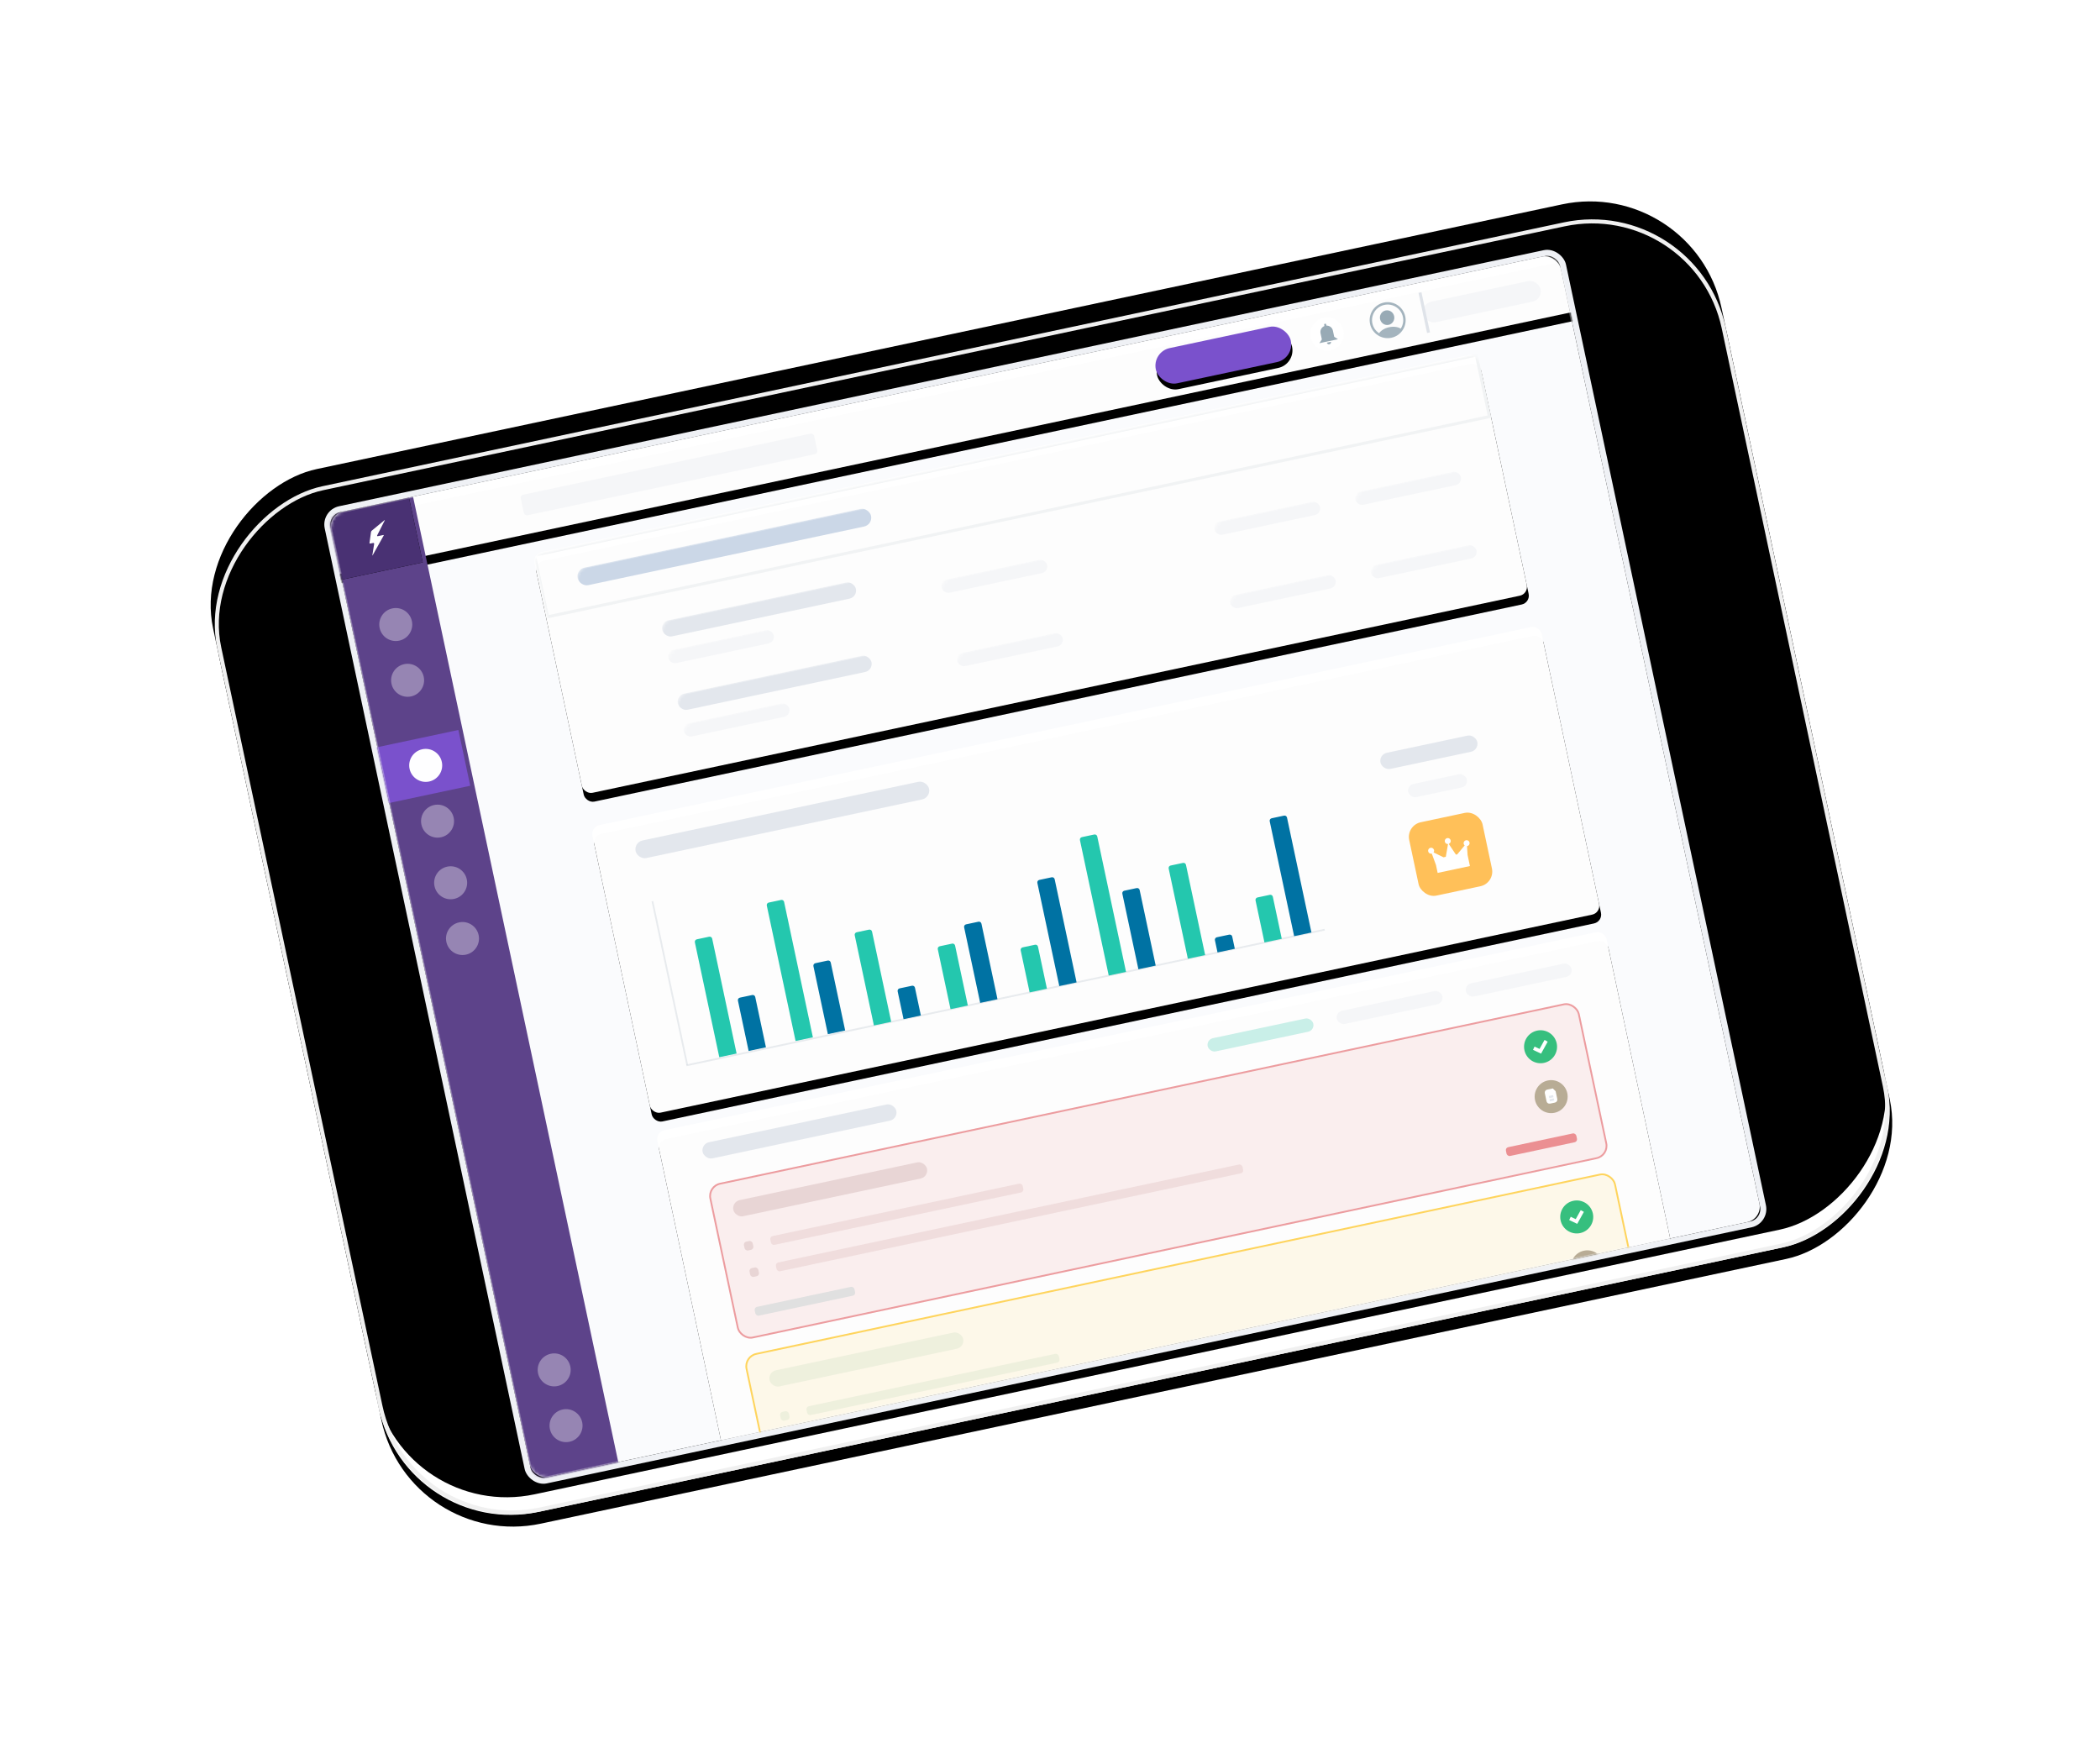<?xml version="1.0" encoding="UTF-8"?>
<svg version="1.1" viewBox="0 0 700 581" xmlns="http://www.w3.org/2000/svg" xmlns:xlink="http://www.w3.org/1999/xlink">
<title>ipad-illustration@2x</title>
<desc>Created with Sketch.</desc>
<defs>
<linearGradient id="k" x2="102%" y2="101%">
<stop stop-color="#3023AE" offset="0"/>
<stop stop-color="#C86DD7" offset="1"/>
</linearGradient>
<filter id="y" x="-24.9%" y="-34.4%" width="149.7%" height="168.9%">
<feGaussianBlur in="SourceGraphic" stdDeviation="37.301"/>
</filter>
<filter id="t" x="-33.3%" y="-47%" width="166.7%" height="194.1%">
<feGaussianBlur in="SourceGraphic" stdDeviation="50"/>
</filter>
<rect id="c" x="83" y="-82" width="349.38" height="514.04" rx="44.826"/>
<filter id="s" x="-3.4%" y="-1.6%" width="104.6%" height="103.1%">
<feOffset dx="-4" dy="0" in="SourceAlpha" result="shadowOffsetOuter1"/>
<feGaussianBlur in="shadowOffsetOuter1" result="shadowBlurOuter1" stdDeviation="2"/>
<feComposite in="shadowBlurOuter1" in2="SourceAlpha" operator="out" result="shadowBlurOuter1"/>
<feColorMatrix in="shadowBlurOuter1" values="0 0 0 0 0   0 0 0 0 0   0 0 0 0 0  0 0 0 0.22 0"/>
</filter>
<filter id="r" x="-4.6%" y="-2.3%" width="106.9%" height="104.7%">
<feGaussianBlur in="SourceAlpha" result="shadowBlurInner1" stdDeviation="5"/>
<feOffset dx="6" dy="0" in="shadowBlurInner1" result="shadowOffsetInner1"/>
<feComposite in="shadowOffsetInner1" in2="SourceAlpha" k2="-1" k3="1" operator="arithmetic" result="shadowInnerInner1"/>
<feColorMatrix in="shadowInnerInner1" values="0 0 0 0 0.9   0 0 0 0 0.9   0 0 0 0 0.9  0 0 0 1 0"/>
</filter>
<rect id="f" x="46" y="10" width="419" height="329" rx="5.23"/>
<rect id="e" y="1.1369e-13" width="323.48" height="129" rx="3"/>
<filter id="aa" x="-3.7%" y="-7%" width="107.4%" height="118.6%">
<feOffset dx="0" dy="1" in="SourceAlpha" result="shadowOffsetOuter1"/>
<feGaussianBlur in="shadowOffsetOuter1" result="shadowBlurOuter1" stdDeviation="2.5"/>
<feComposite in="shadowBlurOuter1" in2="SourceAlpha" operator="out" result="shadowBlurOuter1"/>
<feColorMatrix in="shadowBlurOuter1" result="shadowMatrixOuter1" values="0 0 0 0 0   0 0 0 0 0   0 0 0 0 0  0 0 0 0.1 0"/>
<feOffset dx="0" dy="2" in="SourceAlpha" result="shadowOffsetOuter2"/>
<feGaussianBlur in="shadowOffsetOuter2" result="shadowBlurOuter2" stdDeviation="2"/>
<feComposite in="shadowBlurOuter2" in2="SourceAlpha" operator="out" result="shadowBlurOuter2"/>
<feColorMatrix in="shadowBlurOuter2" result="shadowMatrixOuter2" values="0 0 0 0 0   0 0 0 0 0   0 0 0 0 0  0 0 0 0.08 0"/>
<feMerge>
<feMergeNode in="shadowMatrixOuter1"/>
<feMergeNode in="shadowMatrixOuter2"/>
</feMerge>
</filter>
<rect id="o" x="1.1369e-13" y="1.1369e-13" width="296.52" height="53" rx="4.212"/>
<rect id="n" x="1.1369e-13" y="1.1369e-13" width="296.52" height="53" rx="4.212"/>
<rect id="d" width="322" height="82" rx="3"/>
<filter id="z" x="-3.7%" y="-11%" width="107.5%" height="129.3%">
<feOffset dx="0" dy="1" in="SourceAlpha" result="shadowOffsetOuter1"/>
<feGaussianBlur in="shadowOffsetOuter1" result="shadowBlurOuter1" stdDeviation="2.5"/>
<feComposite in="shadowBlurOuter1" in2="SourceAlpha" operator="out" result="shadowBlurOuter1"/>
<feColorMatrix in="shadowBlurOuter1" result="shadowMatrixOuter1" values="0 0 0 0 0   0 0 0 0 0   0 0 0 0 0  0 0 0 0.1 0"/>
<feOffset dx="0" dy="2" in="SourceAlpha" result="shadowOffsetOuter2"/>
<feGaussianBlur in="shadowOffsetOuter2" result="shadowBlurOuter2" stdDeviation="2"/>
<feComposite in="shadowBlurOuter2" in2="SourceAlpha" operator="out" result="shadowBlurOuter2"/>
<feColorMatrix in="shadowBlurOuter2" result="shadowMatrixOuter2" values="0 0 0 0 0   0 0 0 0 0   0 0 0 0 0  0 0 0 0.08 0"/>
<feMerge>
<feMergeNode in="shadowMatrixOuter1"/>
<feMergeNode in="shadowMatrixOuter2"/>
</feMerge>
</filter>
<circle id="m" cx="9.745" cy="9.49" r="9.266"/>
<circle id="l" cx="9.745" cy="10.077" r="9.266"/>
<rect id="j" y="1.1369e-13" width="323.48" height="98" rx="3"/>
<filter id="x" x="-3.7%" y="-9.2%" width="107.4%" height="124.5%">
<feOffset dx="0" dy="1" in="SourceAlpha" result="shadowOffsetOuter1"/>
<feGaussianBlur in="shadowOffsetOuter1" result="shadowBlurOuter1" stdDeviation="2.5"/>
<feComposite in="shadowBlurOuter1" in2="SourceAlpha" operator="out" result="shadowBlurOuter1"/>
<feColorMatrix in="shadowBlurOuter1" result="shadowMatrixOuter1" values="0 0 0 0 0   0 0 0 0 0   0 0 0 0 0  0 0 0 0.1 0"/>
<feOffset dx="0" dy="2" in="SourceAlpha" result="shadowOffsetOuter2"/>
<feGaussianBlur in="shadowOffsetOuter2" result="shadowBlurOuter2" stdDeviation="2"/>
<feComposite in="shadowBlurOuter2" in2="SourceAlpha" operator="out" result="shadowBlurOuter2"/>
<feColorMatrix in="shadowBlurOuter2" result="shadowMatrixOuter2" values="0 0 0 0 0   0 0 0 0 0   0 0 0 0 0  0 0 0 0.08 0"/>
<feMerge>
<feMergeNode in="shadowMatrixOuter1"/>
<feMergeNode in="shadowMatrixOuter2"/>
</feMerge>
</filter>
<rect id="i" x="1.1369e-13" width="422.36" height="20.16"/>
<filter id="w" x="-2.1%" y="-29.8%" width="104.3%" height="189.3%">
<feOffset dx="0" dy="3" in="SourceAlpha" result="shadowOffsetOuter1"/>
<feGaussianBlur in="shadowOffsetOuter1" result="shadowBlurOuter1" stdDeviation="2.5"/>
<feComposite in="shadowBlurOuter1" in2="SourceAlpha" operator="out" result="shadowBlurOuter1"/>
<feColorMatrix in="shadowBlurOuter1" values="0 0 0 0 0   0 0 0 0 0   0 0 0 0 0  0 0 0 0.06 0"/>
</filter>
<rect id="h" x="281" y="4" width="46" height="12" rx="6"/>
<filter id="v" x="-15.2%" y="-41.7%" width="130.4%" height="216.7%">
<feOffset dx="0" dy="2" in="SourceAlpha" result="shadowOffsetOuter1"/>
<feGaussianBlur in="shadowOffsetOuter1" result="shadowBlurOuter1" stdDeviation="2"/>
<feColorMatrix in="shadowBlurOuter1" values="0 0 0 0 0   0 0 0 0 0   0 0 0 0 0  0 0 0 0.07 0"/>
</filter>
<rect id="g" x=".096" y=".114" width="28.512" height="22"/>
<filter id="u" x="-5.3%" y="-6.8%" width="110.5%" height="113.6%">
<feOffset dx="0" dy="0" in="SourceAlpha" result="shadowOffsetOuter1"/>
<feGaussianBlur in="shadowOffsetOuter1" result="shadowBlurOuter1" stdDeviation="0.5"/>
<feColorMatrix in="shadowBlurOuter1" values="0 0 0 0 0   0 0 0 0 0   0 0 0 0 0  0 0 0 0.18 0"/>
</filter>
</defs>
<g fill="none" fill-rule="evenodd">
<g transform="translate(-657 -65)">
<g transform="translate(140 127)">
<g transform="translate(579 2)">
<polygon transform="translate(288.18 228.8) rotate(-5) translate(-288.18 -228.8)" points="63.186 118.23 97.905 391.26 513.17 338.39 481.16 66.332" fill="url(#k)" filter="url(#y)" opacity=".148"/>
<polygon transform="translate(288.29 226.56) rotate(-5) translate(-288.29 -226.56)" points="63.347 119.69 96.267 385.98 513.24 334.6 480.09 67.139" fill="url(#k)" filter="url(#t)" opacity=".746"/>
<g transform="translate(288.5 225) rotate(-12) translate(-257.5 -175)">
<g transform="translate(0)">
<g transform="translate(257.69 175.02) rotate(-90) translate(-257.69 -175.02)">
<use fill="black" filter="url(#s)" xlink:href="#c"/>
<use fill="#FFFFFF" fill-rule="evenodd" xlink:href="#c"/>
<use fill="black" filter="url(#r)" xlink:href="#c"/>
<rect x="83.672" y="-81.328" width="348.04" height="512.69" rx="44.826" stroke="#F0F0F0" stroke-width="1.345"/>
</g>
<mask id="b" fill="white">
<use xlink:href="#f"/>
</mask>
<g stroke-linecap="square">
<use fill="#FAFBFD" fill-rule="evenodd" xlink:href="#f"/>
<rect x="45" y="9" width="421" height="331" rx="5.23" stroke="#EFF1F5" stroke-width="2"/>
</g>
<g mask="url(#b)">
<g transform="translate(110 234)">
<use fill="black" filter="url(#aa)" xlink:href="#e"/>
<use fill="#FFFFFF" fill-opacity=".99" fill-rule="evenodd" xlink:href="#e"/>
<rect x="14" y="7" width="66" height="5.5" rx="2.75" fill="#E3E7ED" fill-rule="evenodd"/>
<rect x="186" y="8" width="36" height="4.5" rx="2.25" fill="#00B898" fill-opacity=".207" fill-rule="evenodd"/>
<rect x="230" y="8" width="36" height="4.5" rx="2.25" fill="#F5F6F8" fill-rule="evenodd"/>
<rect x="274" y="8" width="36" height="4.5" rx="2.25" fill="#F5F6F8" fill-rule="evenodd"/>
<g transform="translate(13 21)" fill="none" fill-rule="evenodd">
<use fill="#D44449" fill-opacity=".08" fill-rule="evenodd" xlink:href="#o"/>
<rect x=".292" y=".292" width="295.94" height="52.415" rx="4.212" stroke="#DE474C" stroke-opacity=".487" stroke-width=".585"/>
<rect x="17" y="21" width="86" height="3" rx="1" fill="#F0DDDD"/>
<rect x="17" y="30" width="159" height="3" rx="1" fill="#F0DDDD"/>
<rect x="8" y="21" width="3" height="3" rx="1" fill="#E8D5D5"/>
<rect x="8" y="30" width="3" height="3" rx="1" fill="#E8D5D5"/>
<rect x="7" y="43" width="34" height="3" rx="1" fill="#E0E0E0"/>
<rect x="263" y="43" width="24" height="3" rx="1" fill="#DE474C" opacity=".57"/>
<rect x="7" y="7" width="66" height="5.5" rx="2.75" fill="#E8D5D5"/>
<g transform="translate(276 24)">
<circle cx="5.5" cy="5.5" r="5.5" fill="#B8AC95"/>
<g transform="translate(3.667 2.933)">
<path d="m1.002 4.767c-0.553 0-1.002-0.44-1.002-0.999l2.364e-16 -2.768c4.714e-17 -0.552 0.446-0.999 0.993-0.999h1.94l0.733 1.1v2.665c0 0.553-0.45 1.002-1.002 1.002h-1.663z" fill="#fff"/>
<path d="m1.1 2.2h1.467v0.733h-1.467v-0.733zm0 1.1h1.467v0.733h-1.467v-0.733z" fill="#E4E8EE"/>
</g>
</g>
<g transform="translate(276 7)">
<circle cx="5.5" cy="5.5" r="5.5" fill="#36BF7E"/>
<polyline points="3.667 5.867 5.1 6.967 7.333 4.4" stroke="#fff" stroke-linecap="square" stroke-width="1.2"/>
</g>
</g>
<g transform="translate(13 79)" fill="none" fill-rule="evenodd">
<use fill="#FFBC00" fill-opacity=".08" fill-rule="evenodd" xlink:href="#n"/>
<rect x=".292" y=".292" width="295.94" height="52.415" rx="4.212" stroke="#FFBC00" stroke-opacity=".6" stroke-width=".585"/>
<rect x="17" y="21" width="86" height="3" rx="1" fill="#EEF0DD"/>
<rect x="17" y="30" width="159" height="3" rx="1" fill="#F0DDDD"/>
<rect x="8" y="21" width="3" height="3" rx="1" fill="#EEF0DD"/>
<rect x="8" y="30" width="3" height="3" rx="1" fill="#E8D5D5"/>
<rect x="7" y="43" width="34" height="3" rx="1" fill="#E0E0E0"/>
<rect x="263" y="43" width="24" height="3" rx="1" fill="#DE474C"/>
<rect x="7" y="7" width="66" height="5.5" rx="2.75" fill="#EEF0DD"/>
<g transform="translate(276 24)">
<circle cx="5.5" cy="5.5" r="5.5" fill="#B8AC95"/>
<g transform="translate(3.667 2.933)">
<path d="m1.002 4.767c-0.553 0-1.002-0.44-1.002-0.999l2.364e-16 -2.768c4.714e-17 -0.552 0.446-0.999 0.993-0.999h1.94l0.733 1.1v2.665c0 0.553-0.45 1.002-1.002 1.002h-1.663z" fill="#fff"/>
<path d="m1.1 2.2h1.467v0.733h-1.467v-0.733zm0 1.1h1.467v0.733h-1.467v-0.733z" fill="#E4E8EE"/>
</g>
</g>
<g transform="translate(276 7)">
<circle cx="5.5" cy="5.5" r="5.5" fill="#36BF7E"/>
<polyline points="3.667 5.867 5.1 6.967 7.333 4.4" stroke="#fff" stroke-linecap="square" stroke-width="1.2"/>
</g>
</g>
</g>
</g>
<g mask="url(#b)">
<g transform="translate(110 37)">
<mask id="a" fill="white">
<use xlink:href="#d"/>
</mask>
<g>
<use fill="black" filter="url(#z)" xlink:href="#d"/>
<use fill="#FFFFFF" fill-opacity=".99" fill-rule="evenodd" xlink:href="#d"/>
</g>
<rect x=".5" y=".5" width="321" height="21" fill="none" mask="url(#a)" stroke="#F1F3F4"/>
<g fill="none" fill-rule="evenodd" mask="url(#a)">
<g transform="translate(11.553 29.86)">
<mask id="q" fill="white">
<use xlink:href="#m"/>
</mask>
<circle cx="9.745" cy="9.49" r="9.559" stroke="#DFE3E9" stroke-width=".585"/>
<g fill="none" fill-rule="evenodd" mask="url(#q)">
<g transform="translate(4.701 3.221)" fill="#DFE3E9" fill-rule="nonzero">
<path d="m0.069 9.67c-0.118 0.303-0.084 0.64 0.101 0.909 0.186 0.269 0.473 0.421 0.81 0.421h8.239c0.321 0 0.625-0.152 0.81-0.421 0.186-0.269 0.219-0.606 0.101-0.909-0.861-2.054-2.836-3.384-5.048-3.384-2.212 0-4.187 1.33-5.014 3.384z"/>
<path d="m7.846 2.75c0-1.512-1.236-2.75-2.746-2.75-1.51 0-2.746 1.238-2.746 2.75s1.236 2.75 2.746 2.75c1.51 0 2.746-1.238 2.746-2.75z"/>
</g>
</g>
</g>
</g>
<g fill="none" fill-rule="evenodd" mask="url(#a)">
<g transform="translate(10.788 52.922)">
<mask id="p" fill="white">
<use xlink:href="#l"/>
</mask>
<circle cx="9.745" cy="10.077" r="9.559" stroke="#DFE3E9" stroke-width=".585"/>
<g fill="none" fill-rule="evenodd" mask="url(#p)">
<g transform="translate(4.81 3.758)" fill="#DFE3E9" fill-rule="nonzero">
<path d="m0.069 9.67c-0.118 0.303-0.084 0.64 0.101 0.909 0.186 0.269 0.473 0.421 0.81 0.421h8.239c0.321 0 0.625-0.152 0.81-0.421 0.186-0.269 0.219-0.606 0.101-0.909-0.861-2.054-2.836-3.384-5.048-3.384-2.212 0-4.187 1.33-5.014 3.384z"/>
<path d="m7.846 2.75c0-1.512-1.236-2.75-2.746-2.75-1.51 0-2.746 1.238-2.746 2.75s1.236 2.75 2.746 2.75c1.51 0 2.746-1.238 2.746-2.75z"/>
</g>
</g>
</g>
</g>
<rect x="37" y="31" width="66" height="5.5" rx="2.75" fill="#E3E7ED" fill-rule="evenodd" mask="url(#a)"/>
<rect x="37" y="41" width="36" height="4.5" rx="2.25" fill="#F5F6F8" fill-rule="evenodd" mask="url(#a)"/>
<rect x="131" y="37" width="36" height="4.5" rx="2.25" fill="#F5F6F8" fill-rule="evenodd" mask="url(#a)"/>
<rect x="224" y="37" width="36" height="4.5" rx="2.25" fill="#F5F6F8" fill-rule="evenodd" mask="url(#a)"/>
<rect x="272" y="37" width="36" height="4.5" rx="2.25" fill="#F5F6F8" fill-rule="evenodd" mask="url(#a)"/>
<rect x="37" y="56" width="66" height="5.5" rx="2.75" fill="#E3E7ED" fill-rule="evenodd" mask="url(#a)"/>
<rect x="37" y="66" width="36" height="4.5" rx="2.25" fill="#F5F6F8" fill-rule="evenodd" mask="url(#a)"/>
<rect x="131" y="62" width="36" height="4.5" rx="2.25" fill="#F5F6F8" fill-rule="evenodd" mask="url(#a)"/>
<rect x="224" y="62" width="36" height="4.5" rx="2.25" fill="#F5F6F8" fill-rule="evenodd" mask="url(#a)"/>
<rect x="272" y="62" width="36" height="4.5" rx="2.25" fill="#F5F6F8" fill-rule="evenodd" mask="url(#a)"/>
<rect x="13" y="8" width="100" height="6" rx="3" fill="#CBD7E7" fill-rule="evenodd" mask="url(#a)"/>
</g>
</g>
<g mask="url(#b)">
<g transform="translate(110 130)">
<use fill="black" filter="url(#x)" xlink:href="#j"/>
<use fill="#FFFFFF" fill-opacity=".99" fill-rule="evenodd" xlink:href="#j"/>
<g transform="translate(.421 7.916)" fill-rule="evenodd">
<rect x="12.579" y=".084" width="100" height="6" rx="3" fill="#E3E7ED"/>
</g>
<g transform="translate(262 31)" fill-rule="evenodd">
<rect width="33" height="5.5" rx="2.75" fill="#E3E7ED"/>
<g transform="translate(4 25)">
<rect x="-1.3642e-12" y="-6.8212e-13" width="25" height="25" rx="5" fill="#FFC059"/>
<path d="m9.98 13h0.794l1.603-4.008c-0.494-0.06-0.877-0.482-0.877-0.993 0-0.552 0.448-1 1-1s1 0.448 1 1c0 0.511-0.383 0.932-0.877 0.993l1.603 4.008h0.44l3.04-2.392c-0.129-0.168-0.206-0.379-0.206-0.608 0-0.552 0.448-1 1-1s1 0.448 1 1c0 0.552-0.448 1-1 1-0.026 0-0.051-9.648e-4 -0.076-0.003l-0.424 2.942v3.747h-11v-2.694l-0.575-3.993c-0.008 1.999e-4 -0.016 3.004e-4 -0.025 3.004e-4 -0.552 0-1-0.448-1-1 0-0.552 0.448-1 1-1s1 0.448 1 1c0 0.285-0.119 0.543-0.311 0.725l2.892 2.275z" fill="#fff"/>
</g>
<rect x="7" y="12" width="20" height="4.5" rx="2.25" fill="#F5F6F8"/>
</g>
<g transform="translate(13 28)" fill-rule="evenodd">
<path d="m218.93 56.367h-216.92" opacity=".3" stroke="#7E95A3" stroke-linecap="square" stroke-opacity=".556" stroke-width=".585"/>
<path d="m2.008 0.787v55.159" opacity=".3" stroke="#7E95A3" stroke-linecap="square" stroke-opacity=".556" stroke-width=".585"/>
<g transform="translate(13 9)" fill="#24C7AE">
<path transform="translate(2.95 27) translate(-2.95 -27)" d="m0.842 7h4.215c0.465 0 0.842 0.377 0.842 0.842v39.158h-5.9v-39.158c-5.6976e-17 -0.465 0.377-0.842 0.842-0.842z"/>
<path transform="translate(28.948 23.5) translate(-28.948 -23.5)" d="m26.842 1.1369e-13h4.212v-1.1102e-16c0.465-8.5464e-17 0.842 0.377 0.842 0.842v46.158h-5.897v-46.158c0-0.465 0.377-0.842 0.842-0.842z"/>
<path transform="translate(108.63 39.785) translate(-108.63 -39.785)" d="m106.52 32.204h4.212c0.465 0 0.842 0.377 0.842 0.842v14.321h-5.897v-14.321c0-0.465 0.377-0.842 0.842-0.842z"/>
<path transform="translate(135.59 23.867) translate(-135.59 -23.867)" d="m133.48 0.367h4.212c0.465 0 0.842 0.377 0.842 0.842v46.158h-5.897v-46.158c0-0.465 0.377-0.842 0.842-0.842z"/>
<path transform="translate(162.54 31.572) translate(-162.54 -31.572)" d="m160.44 15.777h4.212c0.465 0 0.842 0.377 0.842 0.842v30.748h-5.897v-30.748c0-0.465 0.377-0.842 0.842-0.842z"/>
<path transform="translate(188.66 39.785) translate(-188.66 -39.785)" d="m186.55 32.204h4.212c0.465 0 0.842 0.377 0.842 0.842v14.321h-5.897v-14.321c0-0.465 0.377-0.842 0.842-0.842z"/>
<path transform="translate(55.558 31.572) translate(-55.558 -31.572)" d="m53.452 15.777h4.212c0.465 0 0.842 0.377 0.842 0.842v30.748h-5.897v-30.748c0-0.465 0.377-0.842 0.842-0.842z"/>
<path transform="translate(81.672 36.732) translate(-81.672 -36.732)" d="m79.566 26.096h4.212c0.465 0 0.842 0.377 0.842 0.842v20.428h-5.897v-20.428c0-0.465 0.377-0.842 0.842-0.842z"/>
</g>
<g transform="translate(23 16)" fill="#0072A3">
<path transform="translate(2.948 31) translate(-2.948 -31)" d="m0.842 22h4.212c0.465 0 0.842 0.377 0.842 0.842v17.158h-5.897v-17.158c-5.6976e-17 -0.465 0.377-0.842 0.842-0.842z"/>
<path transform="translate(29.948 28) translate(-29.948 -28)" d="m27.842 16h4.212c0.465 0 0.842 0.377 0.842 0.842v23.158h-5.897v-23.158c0-0.465 0.377-0.842 0.842-0.842z"/>
<path transform="translate(108.74 22.367) translate(-108.74 -22.367)" d="m106.63 4.367h4.212c0.465 0 0.842 0.377 0.842 0.842v35.158h-5.897v-35.158c0-0.465 0.377-0.842 0.842-0.842z"/>
<path transform="translate(135.69 27.072) translate(-135.69 -27.072)" d="m133.59 13.777h4.212c0.465 0 0.842 0.377 0.842 0.842v25.748h-5.897v-25.748c0-0.465 0.377-0.842 0.842-0.842z"/>
<path transform="translate(162.65 37.867) translate(-162.65 -37.867)" d="m160.55 35.367h4.212c0.465 0 0.842 0.377 0.842 0.842v4.158h-5.897v-4.158c0-0.465 0.377-0.842 0.842-0.842z"/>
<path transform="translate(188.77 20.367) translate(-188.77 -20.367)" d="m186.66 0.367h4.212c0.465 0 0.842 0.377 0.842 0.842v39.158h-5.897v-39.158c0-0.465 0.377-0.842 0.842-0.842z"/>
<path transform="translate(55.667 35.207) translate(-55.667 -35.207)" d="m53.561 30.047h4.212c0.465 0 0.842 0.377 0.842 0.842v9.477h-5.897v-9.477c0-0.465 0.377-0.842 0.842-0.842z"/>
<path transform="translate(81.781 27.072) translate(-81.781 -27.072)" d="m79.675 13.777h4.212c0.465 0 0.842 0.377 0.842 0.842v25.748h-5.897v-25.748c0-0.465 0.377-0.842 0.842-0.842z"/>
</g>
</g>
</g>
</g>
<g mask="url(#b)">
<g transform="translate(45 10)">
<use fill="black" filter="url(#w)" xlink:href="#i"/>
<use fill="#FFFFFF" fill-opacity=".99" fill-rule="evenodd" xlink:href="#i"/>
<rect x="65" y="7" width="100" height="7" rx="1" fill="#F5F6F8" fill-rule="evenodd"/>
<rect x="372" y="7" width="40" height="7" rx="3.5" fill="#F5F6F8" fill-rule="evenodd"/>
<use fill="black" filter="url(#v)" xlink:href="#h"/>
<use fill="#7A51CC" fill-rule="evenodd" xlink:href="#h"/>
<g transform="translate(354 4)" fill="#7E95A3" fill-rule="nonzero" opacity=".8">
<ellipse cx="6" cy="5.144" rx="2.4" ry="2.448"/>
<path d="m6 0c-3.314 0-6 2.686-6 6s2.686 6 6 6 6-2.686 6-6-2.686-6-6-6zm3.683 9.668c-0.786-0.763-2.142-1.268-3.683-1.268s-2.897 0.504-3.683 1.268c-0.937-0.941-1.518-2.238-1.518-3.668 0-2.867 2.333-5.2 5.2-5.2s5.2 2.333 5.2 5.2c0 1.43-0.58 2.727-1.518 3.668z" fill-opacity=".87"/>
</g>
<rect x="371.96" y="3.24" width="1" height="13.68" fill="#DFE3E9" fill-rule="evenodd"/>
<g transform="translate(333 4)" fill="none" fill-rule="evenodd" opacity=".8">
<circle cx="6.318" cy="6.318" r="5.616" fill="#fff" fill-opacity=".96"/>
<path d="m7.02 9.126c0 0.388-0.314 0.702-0.702 0.702s-0.702-0.314-0.702-0.702h1.404zm-0.702-6.318c0.194 0 0.351 0.157 0.351 0.351v0.379c0.997 0.168 1.755 1.035 1.755 2.078v2.106l1.053 1.053h-6.318l1.053-1.053v-2.106c0-1.042 0.758-1.909 1.755-2.078v-0.379c0-0.194 0.157-0.351 0.351-0.351z" fill="#7E95A3" fill-rule="nonzero"/>
</g>
</g>
</g>
<g mask="url(#b)">
<g transform="translate(45 10)">
<polygon points="1 1.1369e-13 1 333 30 333 30 185.51 30 1.1369e-13" fill="#5D438A" fill-rule="evenodd"/>
<rect transform="translate(14.352 88.722) scale(-1 1) translate(-14.352 -88.722)" x=".096" y="79.218" width="28.512" height="19.008" fill="#7A51CC" fill-rule="evenodd"/>
<circle cx="15.5" cy="40.5" r="5.5" fill="#fff" fill-opacity=".35" fill-rule="evenodd"/>
<circle cx="15.5" cy="59.5" r="5.5" fill="#fff" fill-opacity=".35" fill-rule="evenodd"/>
<circle cx="15.5" cy="88.5" r="5.5" fill="#fff" fill-opacity=".99" fill-rule="evenodd"/>
<circle cx="15.5" cy="107.5" r="5.5" fill="#fff" fill-opacity=".35" fill-rule="evenodd"/>
<circle cx="15.5" cy="128.5" r="5.5" fill="#fff" fill-opacity=".35" fill-rule="evenodd"/>
<circle cx="15.5" cy="147.5" r="5.5" fill="#fff" fill-opacity=".35" fill-rule="evenodd"/>
<circle cx="15.5" cy="294.5" r="5.5" fill="#fff" fill-opacity=".35" fill-rule="evenodd"/>
<circle cx="15.5" cy="313.5" r="5.5" fill="#fff" fill-opacity=".35" fill-rule="evenodd"/>
<use fill="black" filter="url(#u)" xlink:href="#g"/>
<use fill="#493173" fill-rule="evenodd" xlink:href="#g"/>
<g transform="translate(9.016 4.866)" fill="none" fill-rule="evenodd">
<path d="m3.579 7.192c-0.051 0.142 0.033 0.259 0.188 0.261l0.977 0.017c0.233 0.004 0.356 0.179 0.275 0.389l-1.357 3.542c-0.054 0.141-0.016 0.162 0.084 0.048l4.959-5.663c0.1-0.115 0.056-0.207-0.099-0.207h-1.828c-0.232 0-0.305-0.143-0.162-0.322l3.49-4.343c0.095-0.118 0.063-0.157-0.075-0.085l-4.863 2.536c-0.137 0.071-0.289 0.243-0.341 0.386l-1.248 3.442z" fill="#fff"/>
</g>
</g>
</g>
</g>
</g>
</g>
</g>
</g>
</g>
</svg>
